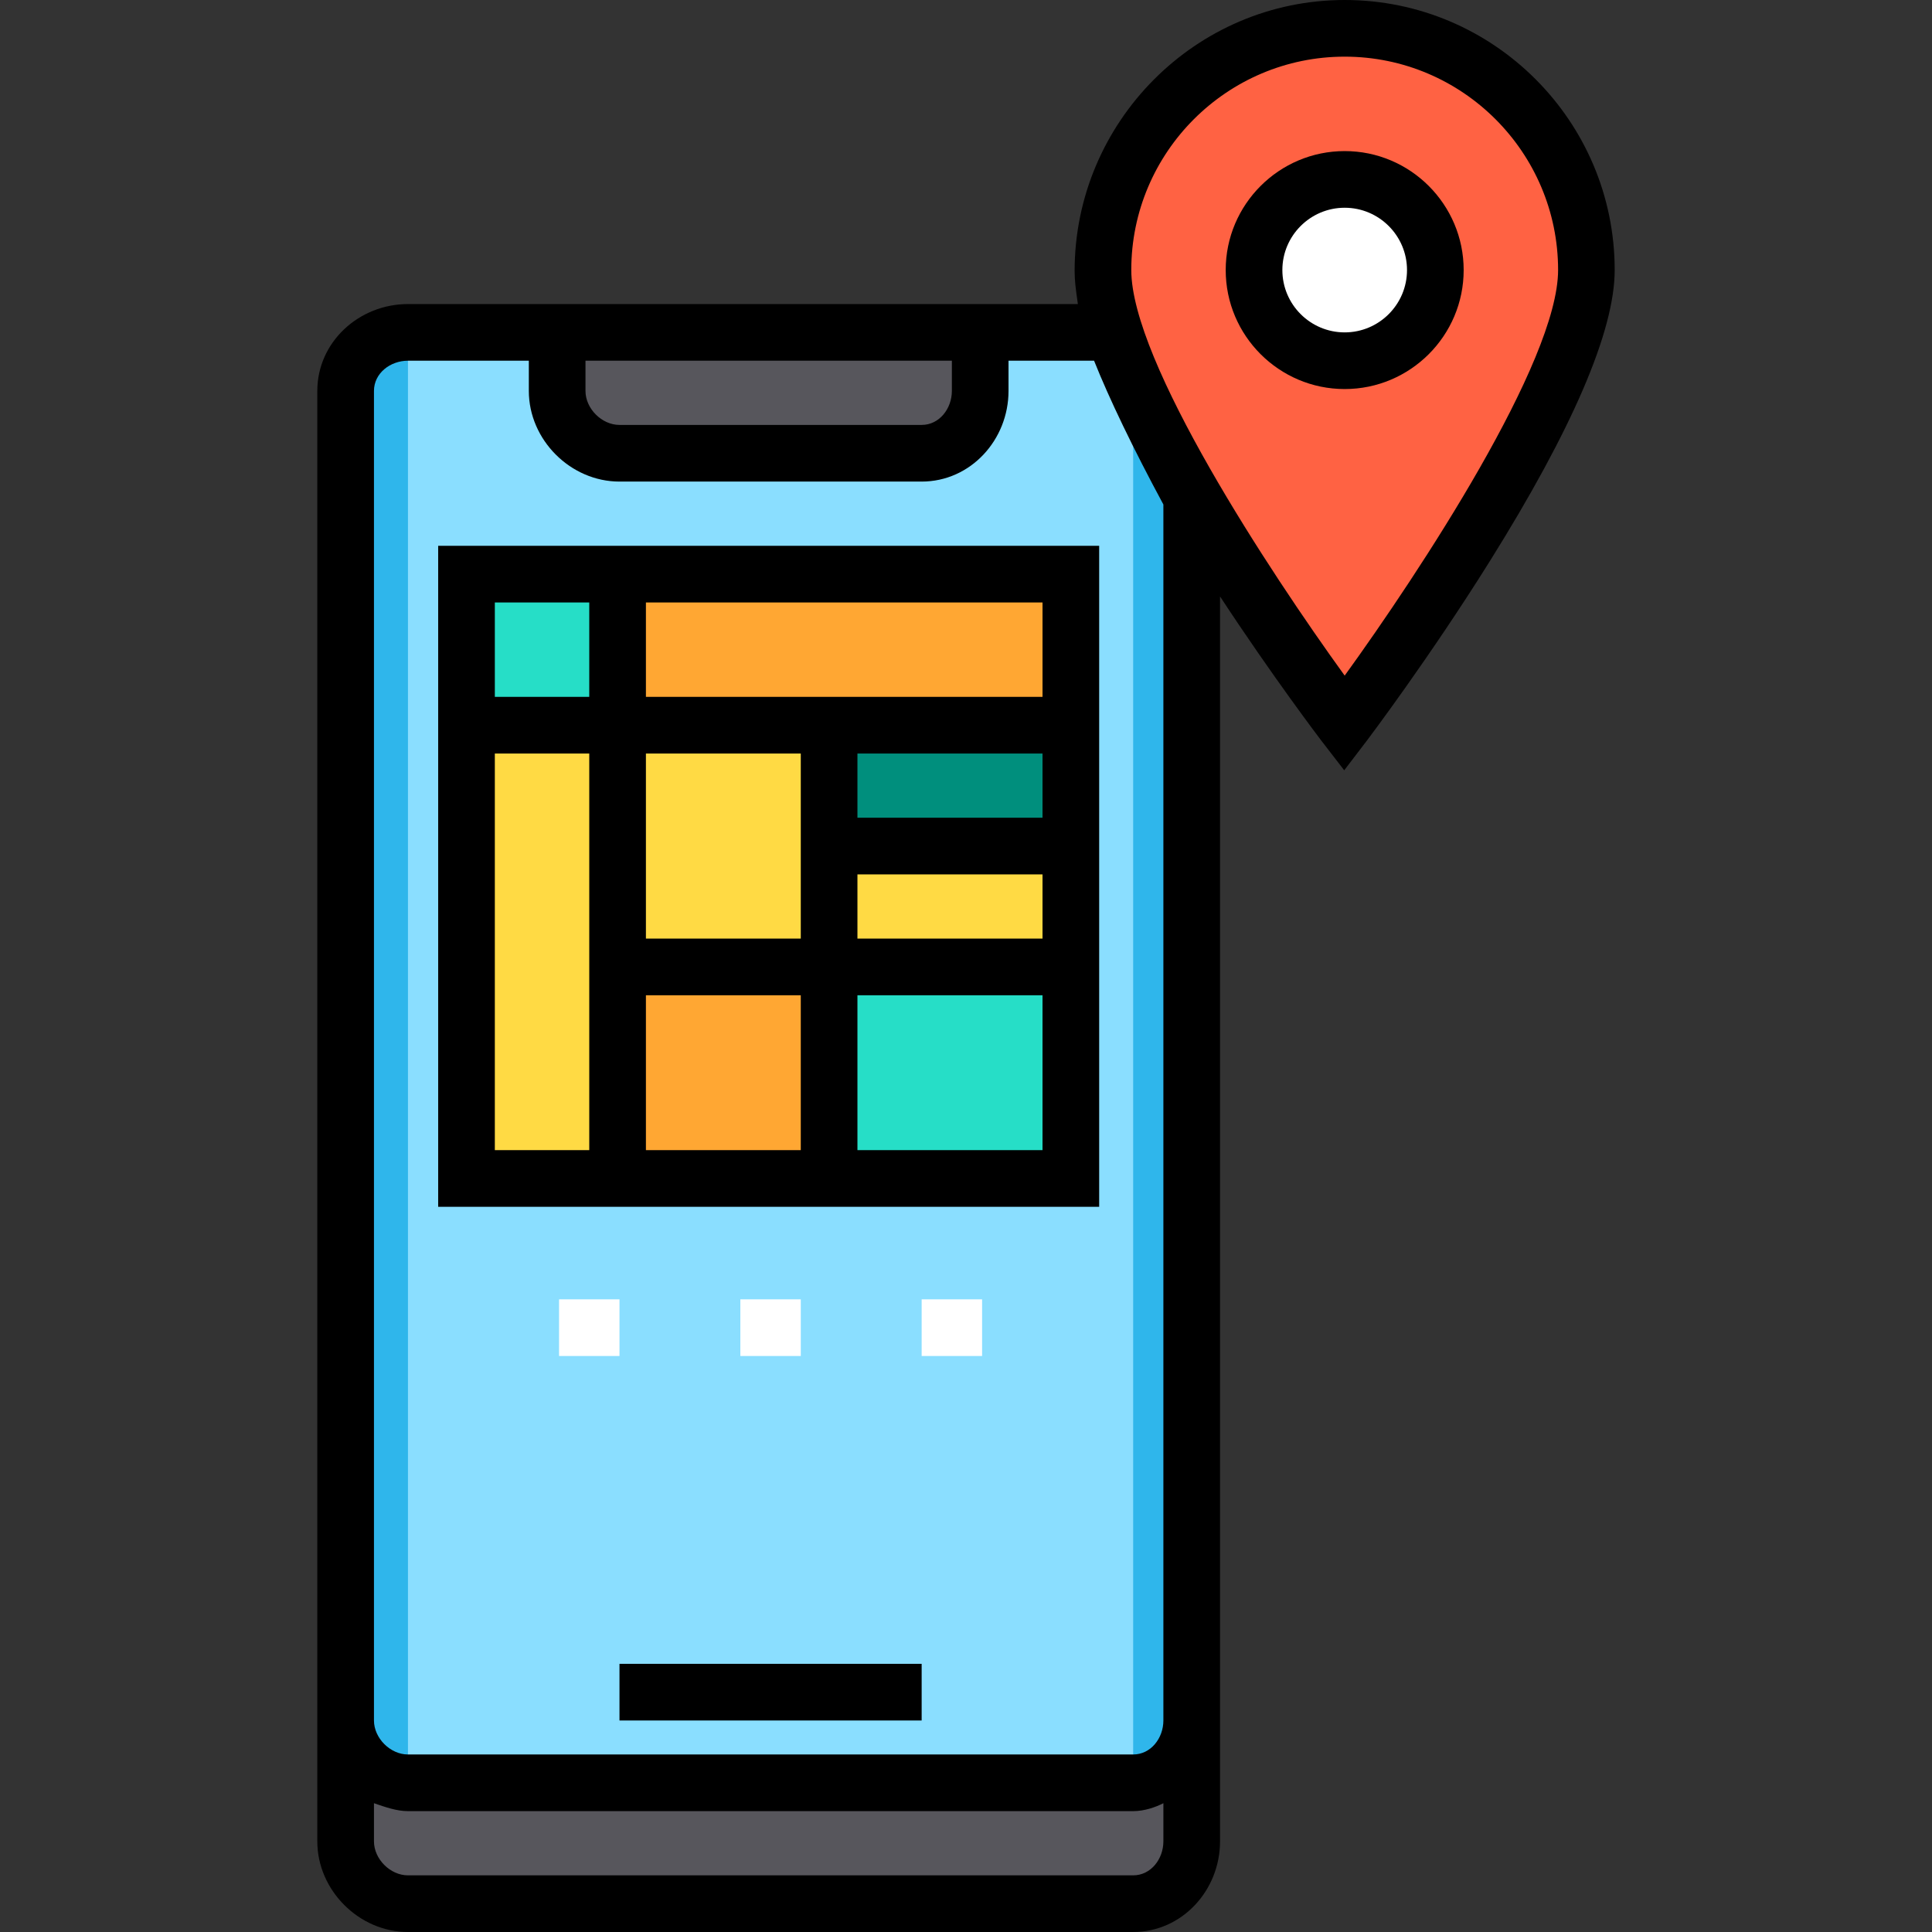 <?xml version="1.0" encoding="iso-8859-1"?>
<!-- Generator: Adobe Illustrator 19.0.0, SVG Export Plug-In . SVG Version: 6.00 Build 0)  -->
<svg version="1.1" id="Capa_1" xmlns="http://www.w3.org/2000/svg" xmlns:xlink="http://www.w3.org/1999/xlink" x="0px" y="0px"
	 viewBox="0 0 512 512" style="enable-background:new 0 0 512 512;" xml:space="preserve">
<rect x="0" y="0" width="512" height="512" fill="#333333" stroke="none"/>
<path style="fill:#8ADEFF;" d="M300.301,503.992H108.114c-8.846,0-16.016-7.17-16.016-16.016V103.601
	c0-8.846,7.17-16.016,16.016-16.016h192.188c8.846,0,16.016,7.17,16.016,16.016v384.375
	C316.317,496.822,309.146,503.992,300.301,503.992z"/>
<g>
	<path style="fill:#2FB6EB;" d="M108.114,87.586v416.407c-8.849,0-16.016-7.167-16.016-16.016V103.601
		C92.098,94.753,99.265,87.586,108.114,87.586z"/>
	<path style="fill:#2FB6EB;" d="M300.301,87.586v416.407c9.009,0,16.016-7.167,16.016-16.016V103.601
		C316.317,94.753,309.31,87.586,300.301,87.586z"/>
</g>
<g>
	<path style="fill:#57565C;" d="M316.317,471.961v16.016c0,8.849-7.167,16.016-16.016,16.016H108.114
		c-8.849,0-16.016-7.167-16.016-16.016v-16.016H316.317z"/>
	<path style="fill:#57565C;" d="M244.247,119.617h-80.078c-8.846,0-16.016-7.17-16.016-16.016V87.586h112.109v16.016
		C260.262,112.447,253.091,119.617,244.247,119.617z"/>
</g>
<rect x="124.131" y="151.648" style="fill:#FFDA44;" width="160.156" height="160.156"/>
<rect x="164.17" y="151.648" style="fill:#FFA733;" width="120.117" height="40.039"/>
<g>
	<rect x="124.131" y="151.648" style="fill:#26DEC7;" width="40.039" height="40.039"/>
	<rect x="220.225" y="255.75" style="fill:#26DEC7;" width="64.063" height="56.055"/>
</g>
<rect x="164.17" y="255.75" style="fill:#FFA733;" width="56.055" height="56.055"/>
<rect x="220.225" y="191.687" style="fill:#008F7D;" width="64.063" height="32.031"/>
<path style="fill:#FF6243;" d="M420.419,71.57c0,35.381-64.063,120.117-64.063,120.117S292.293,106.95,292.293,71.57
	s28.682-64.063,64.063-64.063S420.419,36.189,420.419,71.57z"/>
<circle style="fill:#FFFFFF;" cx="356.358" cy="71.57" r="24.023"/>
<rect x="164.17" y="440.931" width="80.078" height="15.015"/>
<path d="M116.121,319.812h175.171V144.641H116.121C116.121,144.641,116.121,319.812,116.121,319.812z M276.278,304.798H227.23
	v-41.04h49.048V304.798z M276.278,248.743H227.23v-17.017h49.048V248.743z M276.278,216.712H227.23v-17.017h49.048V216.712z
	 M171.175,159.656h105.103v25.024H171.175V159.656z M171.175,199.695h41.04v49.048h-41.04V199.695z M171.175,263.758h41.04v41.04
	h-41.04V263.758z M131.136,159.656h25.024v25.024h-25.024V159.656z M131.136,199.695h25.024v105.103h-25.024V199.695z"/>
<path d="M356.356,0c-39.464,0-71.57,32.357-71.57,71.82c0,2.582,0.29,4.755,0.863,8.759H108.114
	c-12.971,0-24.023,10.052-24.023,23.022v384.375c0,12.971,11.053,24.023,24.023,24.023h192.188
	c12.971,0,23.022-11.053,23.022-24.023V158.069c14.014,21.355,26.651,37.957,26.794,38.145l6.113,7.921l6.051-7.921
	c0.162-0.215,16.433-21.746,32.439-47.337c22.013-35.195,33.189-61.206,33.189-77.307C427.91,32.106,395.82,0,356.356,0z
	 M155.16,95.593h97.095v8.008c0,4.692-3.316,9.009-8.008,9.009h-80.078c-4.691,0-9.009-4.317-9.009-9.009V95.593z M308.309,487.977
	c0,4.691-3.317,9.009-8.008,9.009H108.114c-4.692,0-9.009-4.318-9.009-9.009V477.87c3.003,1.028,6.009,2.099,9.009,2.099h192.188
	c3,0,6.006-1.071,8.008-2.099V487.977z M308.309,455.945c0,4.691-3.317,9.009-8.008,9.009H108.114c-4.692,0-9.009-4.318-9.009-9.009
	V103.601c0-4.692,4.317-8.008,9.009-8.008h32.031v8.008c0,12.971,11.053,24.023,24.023,24.023h80.078
	c12.971,0,23.022-11.053,23.022-24.023v-8.008h22.672c3.99,10.01,10.36,23.265,18.368,38.101V455.945z M356.355,179.045
	c-19.999-27.653-56.554-83.216-56.554-107.475c0-31.184,25.371-56.555,56.555-56.555s56.555,25.371,56.555,56.555
	C412.911,95.814,376.353,151.386,356.355,179.045z"/>
<path d="M356.356,40.039c-17.386,0-31.531,14.145-31.531,31.531s14.145,31.531,31.531,31.531c17.386,0,31.531-14.145,31.531-31.531
	S373.742,40.039,356.356,40.039z M356.356,88.086c-9.107,0-16.516-7.409-16.516-16.516s7.409-16.516,16.516-16.516
	c9.107,0,16.516,7.409,16.516,16.516S365.462,88.086,356.356,88.086z"/>
<g>
	<rect x="148.155" y="344.336" style="fill:#FFFFFF;" width="16.016" height="15.015"/>
	<rect x="244.249" y="344.336" style="fill:#FFFFFF;" width="16.016" height="15.015"/>
	<rect x="196.202" y="344.336" style="fill:#FFFFFF;" width="16.016" height="15.015"/>
</g>
<g>
</g>
<g>
</g>
<g>
</g>
<g>
</g>
<g>
</g>
<g>
</g>
<g>
</g>
<g>
</g>
<g>
</g>
<g>
</g>
<g>
</g>
<g>
</g>
<g>
</g>
<g>
</g>
<g>
</g>
</svg>
